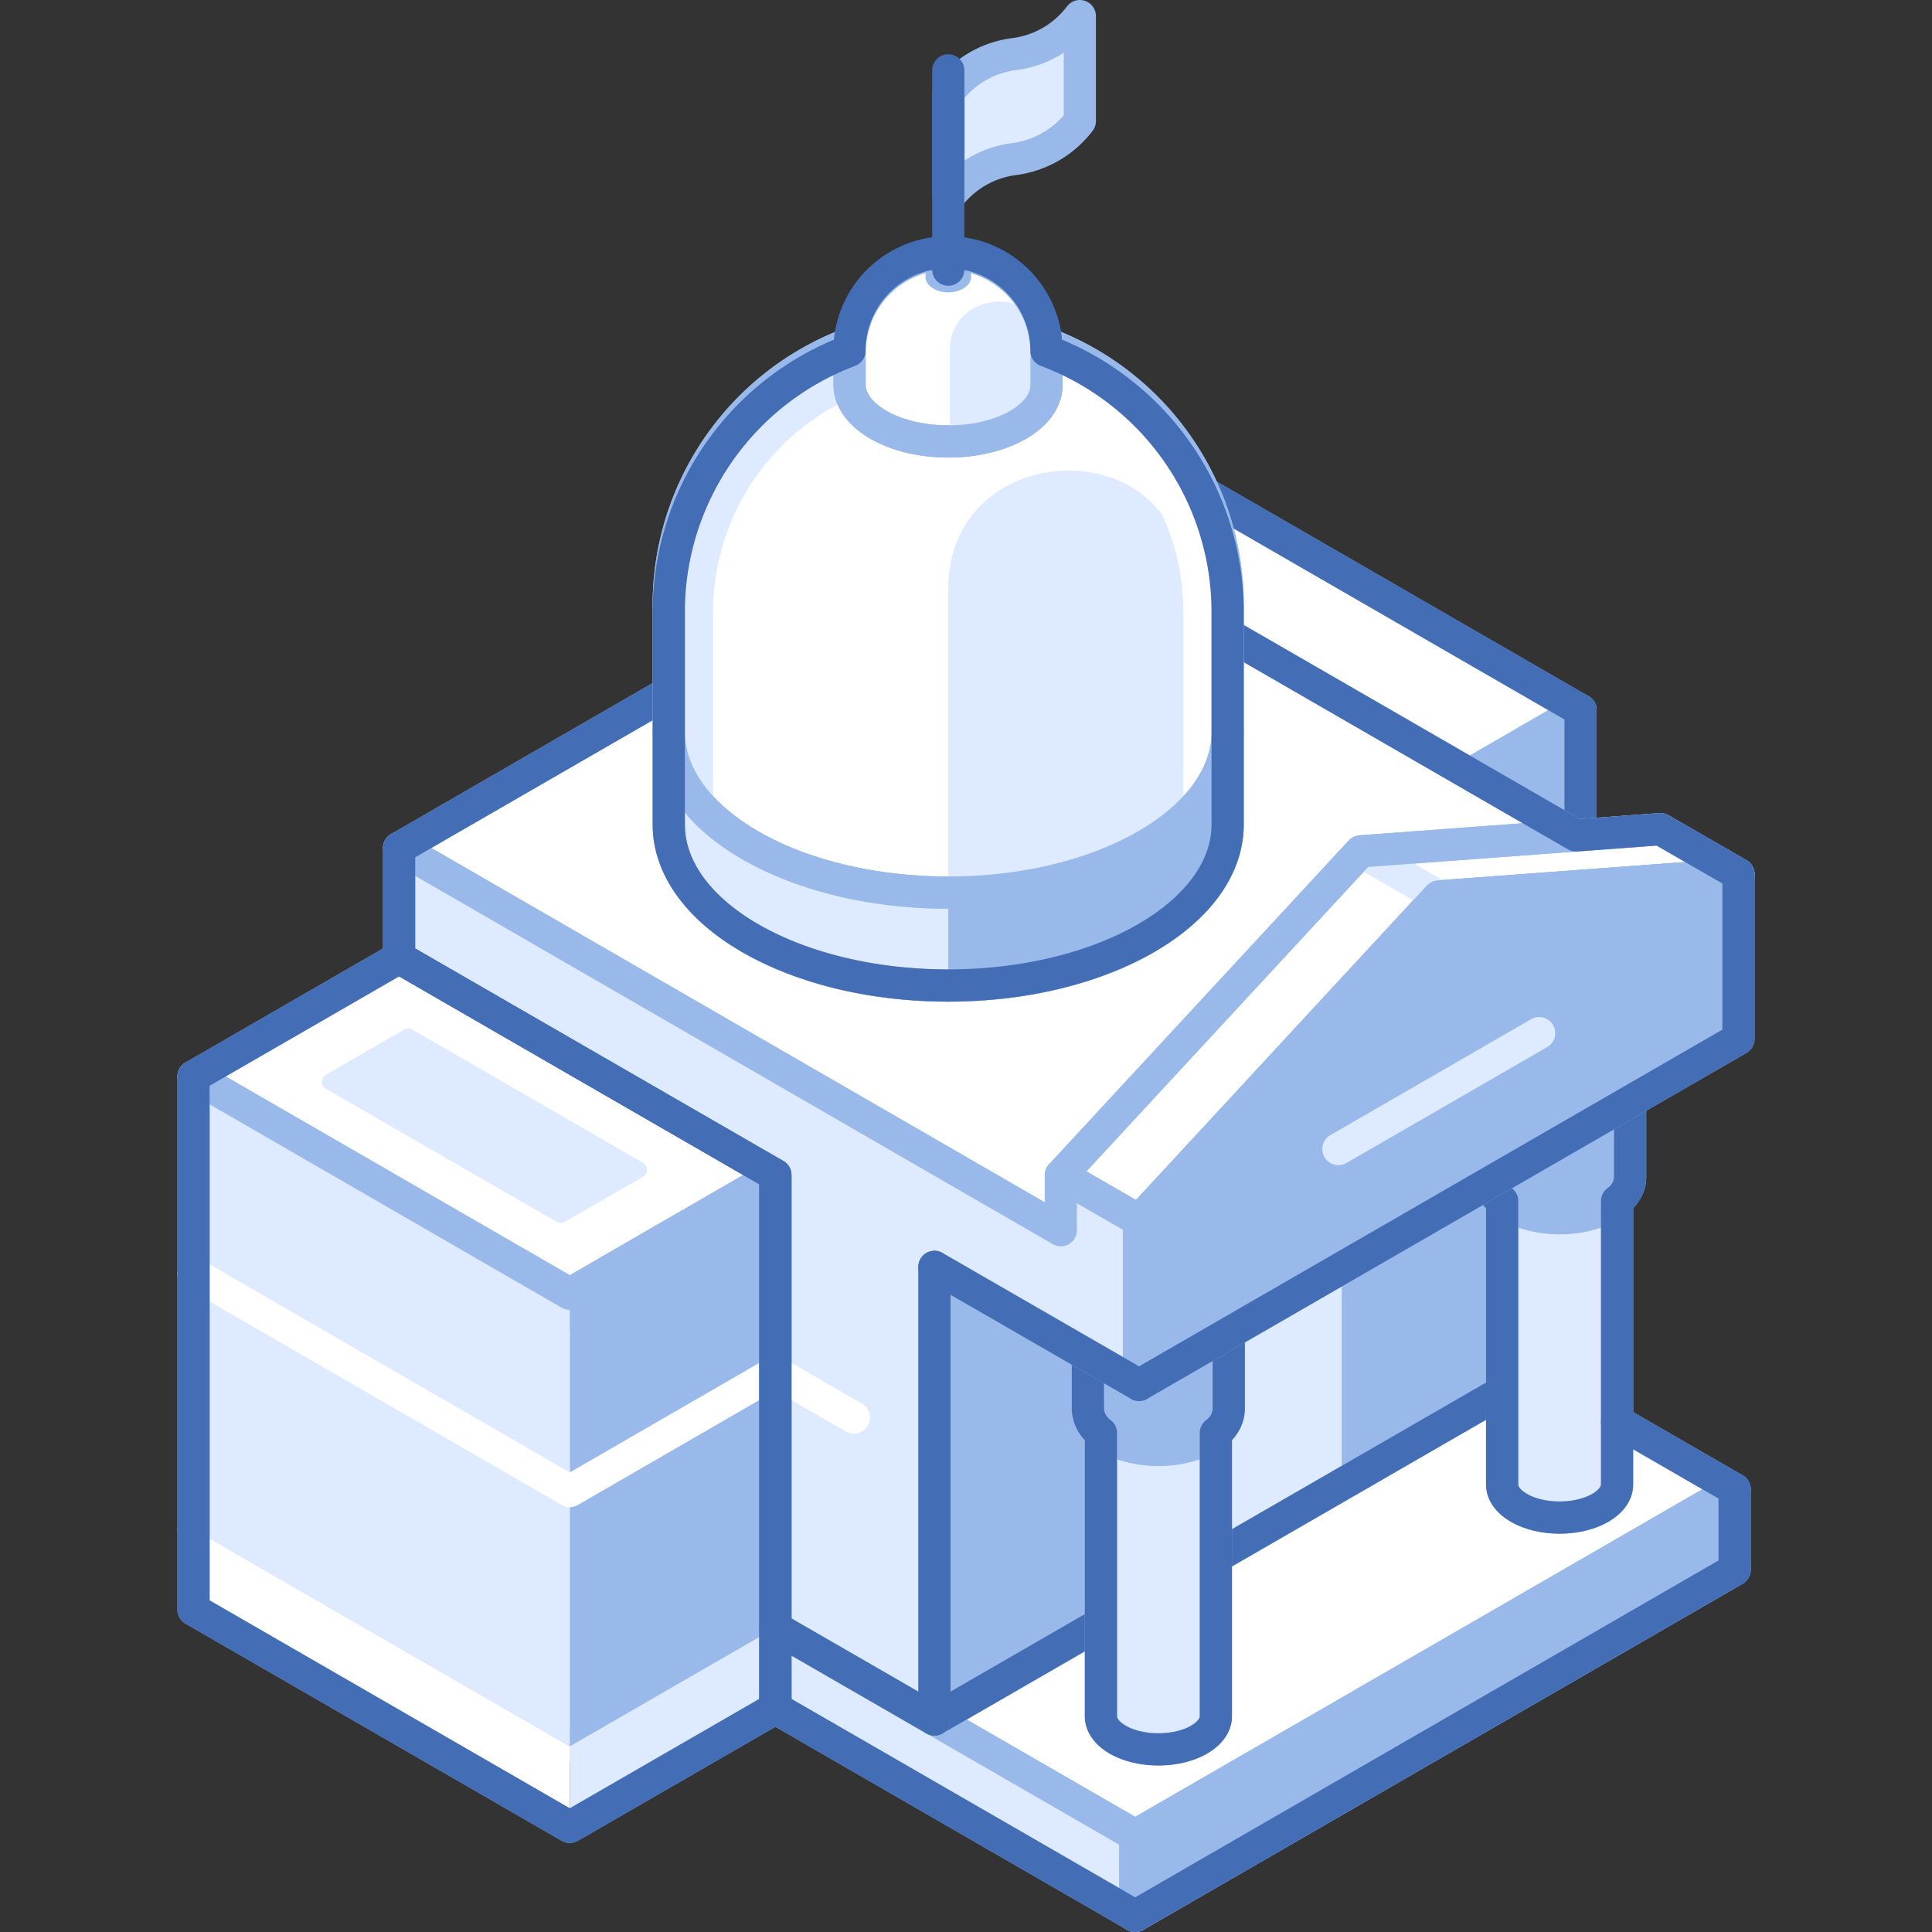 <svg xmlns="http://www.w3.org/2000/svg" viewBox="0 0 120 120"><rect x="0" y="0" width="120" height="120" fill="#333333" stroke="none"/><defs><style>.cls-1,.cls-5,.cls-8{fill:#deeaff;}.cls-1,.cls-2,.cls-3,.cls-6{stroke:#98b9ea;}.cls-1,.cls-10,.cls-2,.cls-3,.cls-4,.cls-5,.cls-6,.cls-9{stroke-linecap:round;stroke-linejoin:round;}.cls-1,.cls-10,.cls-2,.cls-3,.cls-4,.cls-6,.cls-9{stroke-width:2px;}.cls-11,.cls-2{fill:#fff;}.cls-3,.cls-7{fill:#98b9ea;}.cls-10,.cls-12,.cls-4,.cls-6,.cls-9{fill:none;}.cls-4{stroke:#436db5;}.cls-10,.cls-5{stroke:#deeaff;}.cls-9{stroke:#fff;}</style></defs><title>federal-government</title><g id="Layer_2" data-name="Layer 2"><g id="Industries"><path class="cls-1" d="M67.07,7.52A6.13,6.13,0,0,1,63,9.88a6.05,6.05,0,0,0-4.08,2.36V5.72A6.05,6.05,0,0,1,63,3.36,6.05,6.05,0,0,0,67.07,1Z"/><polygon class="cls-2" points="98.17 44.11 85.39 51.49 62.02 37.99 74.8 30.62 98.17 44.11"/><polygon class="cls-1" points="98.17 72.23 98.17 77.23 85.39 84.6 85.39 79.6 98.17 72.23"/><polygon class="cls-2" points="107.74 97.5 70.51 119 24.79 91.7 62.02 70.2 107.74 97.5"/><polygon class="cls-2" points="107.74 92.5 85.39 79.6 98.17 72.23 74.8 58.74 25.24 87.35 24.79 87.61 24.79 87.61 12.02 94.98 35.39 108.47 48.16 101.1 70.51 114 107.74 92.5"/><polygon class="cls-3" points="107.74 92.5 107.74 97.5 70.51 119 70.51 114 107.74 92.5"/><polygon class="cls-1" points="48.16 101.1 48.16 106.1 70.51 119 70.51 114 48.16 101.1"/><polygon class="cls-3" points="85.39 79.6 85.39 51.49 98.17 44.11 98.17 72.23 85.39 79.6"/><polygon class="cls-4" points="74.8 30.62 62.02 37.99 62.02 66.11 62.02 71.11 85.39 84.6 98.17 77.23 98.17 72.23 98.17 44.11 74.8 30.62"/><polygon class="cls-2" points="48.16 72.98 35.39 80.36 12.02 66.86 24.79 59.49 48.16 72.98"/><polygon class="cls-5" points="39.69 72.66 34.82 75.46 20.49 67.19 25.36 64.38 39.69 72.66"/><polygon class="cls-3" points="58.04 106.81 58.04 78.69 95.28 57.19 95.28 85.31 58.04 106.81"/><polygon class="cls-1" points="68.98 100.49 68.98 84.1 84.34 75.23 84.34 91.62 68.98 100.49"/><polygon class="cls-6" points="58.04 106.81 58.04 78.69 95.28 57.19 95.28 85.31 58.04 106.81"/><line class="cls-4" x1="58.04" y1="106.8" x2="93.58" y2="86.29"/><path class="cls-1" d="M93.3,65.73V92.2c0,1.14,1.6,2.06,3.57,2.06s3.57-.92,3.57-2.06V65.73Z"/><path class="cls-1" d="M100.2,73.46c0,1.06-1.49,1.92-3.33,1.92s-3.33-.86-3.33-1.92S95,63.23,96.87,63.23,100.2,72.39,100.2,73.46Z"/><path class="cls-3" d="M92.5,60V73.15c0,1.39,2,2.52,4.37,2.52s4.38-1.13,4.38-2.52V60Z"/><path class="cls-4" d="M92.5,60V73.15a1.91,1.91,0,0,0,.8,1.45V92.2c0,1.14,1.6,2.06,3.57,2.06s3.57-.92,3.57-2.06V74.6a1.9,1.9,0,0,0,.81-1.45V60Z"/><path class="cls-1" d="M68.38,80.12v26.47c0,1.14,1.6,2.06,3.57,2.06s3.57-.92,3.57-2.06V80.12Z"/><path class="cls-1" d="M75.28,87.85c0,1.06-1.49,1.92-3.33,1.92s-3.33-.86-3.33-1.92S70.11,77.62,72,77.62,75.28,86.78,75.28,87.85Z"/><path class="cls-3" d="M67.57,74.37V87.54c0,1.39,2,2.52,4.38,2.52s4.37-1.13,4.37-2.52V74.37Z"/><path class="cls-4" d="M67.57,74.37V87.54A1.93,1.93,0,0,0,68.38,89v17.6c0,1.14,1.6,2.06,3.57,2.06s3.57-.92,3.57-2.06V89a1.91,1.91,0,0,0,.8-1.45V74.37Z"/><polygon class="cls-7" points="35.39 108.47 35.39 80.36 48.16 72.98 48.16 101.1 35.39 108.47"/><polygon class="cls-8" points="35.39 108.47 35.39 80.36 12.02 66.86 12.02 94.98 35.39 108.47"/><polyline class="cls-9" points="48.16 85.23 35.39 92.61 12.02 79.11"/><polygon class="cls-2" points="103.13 54.91 65.89 76.41 24.79 52.67 62.02 31.18 103.13 54.91"/><polygon class="cls-2" points="103.13 51.5 84.51 52.88 65.89 73 70.75 75.8 89.36 55.68 107.98 54.3 103.13 51.5"/><polygon class="cls-1" points="65.89 73 65.89 76.41 24.79 52.67 24.79 59.49 48.16 72.98 48.16 101.1 58.04 106.81 58.04 78.69 65.89 83.22 70.75 86.02 70.75 75.8 65.89 73"/><line class="cls-9" x1="48.16" y1="85.23" x2="53.04" y2="88.05"/><polygon class="cls-3" points="89.36 55.68 70.75 75.8 70.75 86.02 89.36 75.28 107.98 64.53 107.98 61.12 107.98 57.71 107.98 54.3 89.36 55.68"/><line class="cls-10" x1="95.6" y1="64.17" x2="83.13" y2="71.37"/><polygon class="cls-8" points="48.16 101.1 48.16 106.1 35.39 113.47 35.39 108.47 48.16 101.1"/><polygon class="cls-11" points="12.02 94.98 12.02 99.98 35.39 113.47 35.39 108.47 12.02 94.98"/><polygon class="cls-6" points="35.39 80.36 12.02 66.86 12.02 94.98 12.02 99.98 35.39 113.47 48.16 106.1 48.16 101.1 48.16 72.98 35.39 80.36"/><line class="cls-10" x1="84.51" y1="52.88" x2="89.36" y2="55.68"/><polygon class="cls-6" points="103.13 51.5 84.51 52.88 65.89 73 70.75 75.8 89.36 55.68 107.98 54.3 103.13 51.5"/><polygon class="cls-4" points="24.79 59.49 12.02 66.86 12.02 94.98 12.02 99.98 35.39 113.47 48.16 106.1 48.16 101.1 48.16 72.98 24.79 59.49"/><line class="cls-4" x1="107.74" y1="92.5" x2="107.74" y2="97.5"/><polyline class="cls-4" points="107.74 97.5 70.51 119 48.16 106.1 48.16 72.98 24.79 59.49 24.79 52.67 62.02 31.18 97.89 51.89 103.13 51.5 107.98 54.3 107.98 64.53 70.75 86.02"/><line class="cls-4" x1="70.75" y1="86.02" x2="58.04" y2="78.69"/><line class="cls-4" x1="58.04" y1="78.69" x2="58.04" y2="106.8"/><line class="cls-4" x1="58.04" y1="106.8" x2="48.16" y2="101.1"/><path class="cls-3" d="M73.05,45.44c-3.14-2.56-8.3-4.33-14.15-4.33s-11-.06-14.16,2.5l-3.2,1.83v5.78c0,5.53,7.77,10,17.36,10s17.35-4.49,17.35-10V45.44Z"/><path class="cls-8" d="M44.74,43.61l-3.2,1.83v5.78c0,5.53,7.77,10,17.36,10V41.11C53.05,41.11,47.89,41.05,44.74,43.61Z"/><path class="cls-6" d="M73.05,45.44c-3.14-2.56-8.3-4.33-14.15-4.33s-11-.06-14.16,2.5l-3.2,1.83v5.78c0,5.53,7.77,10,17.36,10s17.35-4.49,17.35-10V45.44Z"/><path class="cls-2" d="M41.54,45.44c0,5.53,7.77,10,17.36,10s17.35-4.48,17.35-10V38a17.36,17.36,0,1,0-34.71,0Z"/><path class="cls-8" d="M58.9,36.56V55.45c6.1,0,11.45-1.82,14.55-4.56a5.62,5.62,0,0,0,.09-.92V36.78c0-.29,0-.57,0-.86C73,26.59,58.9,27.21,58.9,36.56Z"/><path class="cls-10" d="M43.29,50.1V38A15.62,15.62,0,0,1,58.9,22.4"/><path class="cls-9" d="M58.9,22.4A15.62,15.62,0,0,1,74.5,38V49.66"/><path class="cls-6" d="M41.54,45.44c0,5.53,7.77,10,17.36,10s17.35-4.48,17.35-10V38a17.36,17.36,0,1,0-34.71,0Z"/><path class="cls-2" d="M58.9,15.76a6.13,6.13,0,0,0-6.13,6.13v2c0,1.95,2.74,3.53,6.13,3.53S65,25.86,65,23.91v-2A6.13,6.13,0,0,0,58.9,15.76Z"/><path class="cls-8" d="M59,21.74v5.7c3.33,0,6-1.6,6-3.53v-2a5.06,5.06,0,0,0,0-.55C64.67,17.61,59,18,59,21.74Z"/><path class="cls-6" d="M58.9,15.76a6.13,6.13,0,0,0-6.13,6.13v2c0,1.95,2.74,3.53,6.13,3.53S65,25.86,65,23.91v-2A6.13,6.13,0,0,0,58.9,15.76Z"/><ellipse class="cls-7" cx="58.9" cy="17.19" rx="1.42" ry="0.97"/><path class="cls-4" d="M65,21.79a6.12,6.12,0,0,0-12.24,0A17.34,17.34,0,0,0,41.54,38v7.43h0v5.78c0,5.53,7.77,10,17.36,10s17.35-4.49,17.35-10V38A17.33,17.33,0,0,0,65,21.79Z"/><line class="cls-4" x1="107.74" y1="92.5" x2="100.44" y2="88.29"/><line class="cls-4" x1="58.9" y1="4.37" x2="58.9" y2="16.75"/><rect class="cls-12" width="120" height="120"/><rect class="cls-12" width="120" height="120"/></g></g></svg>